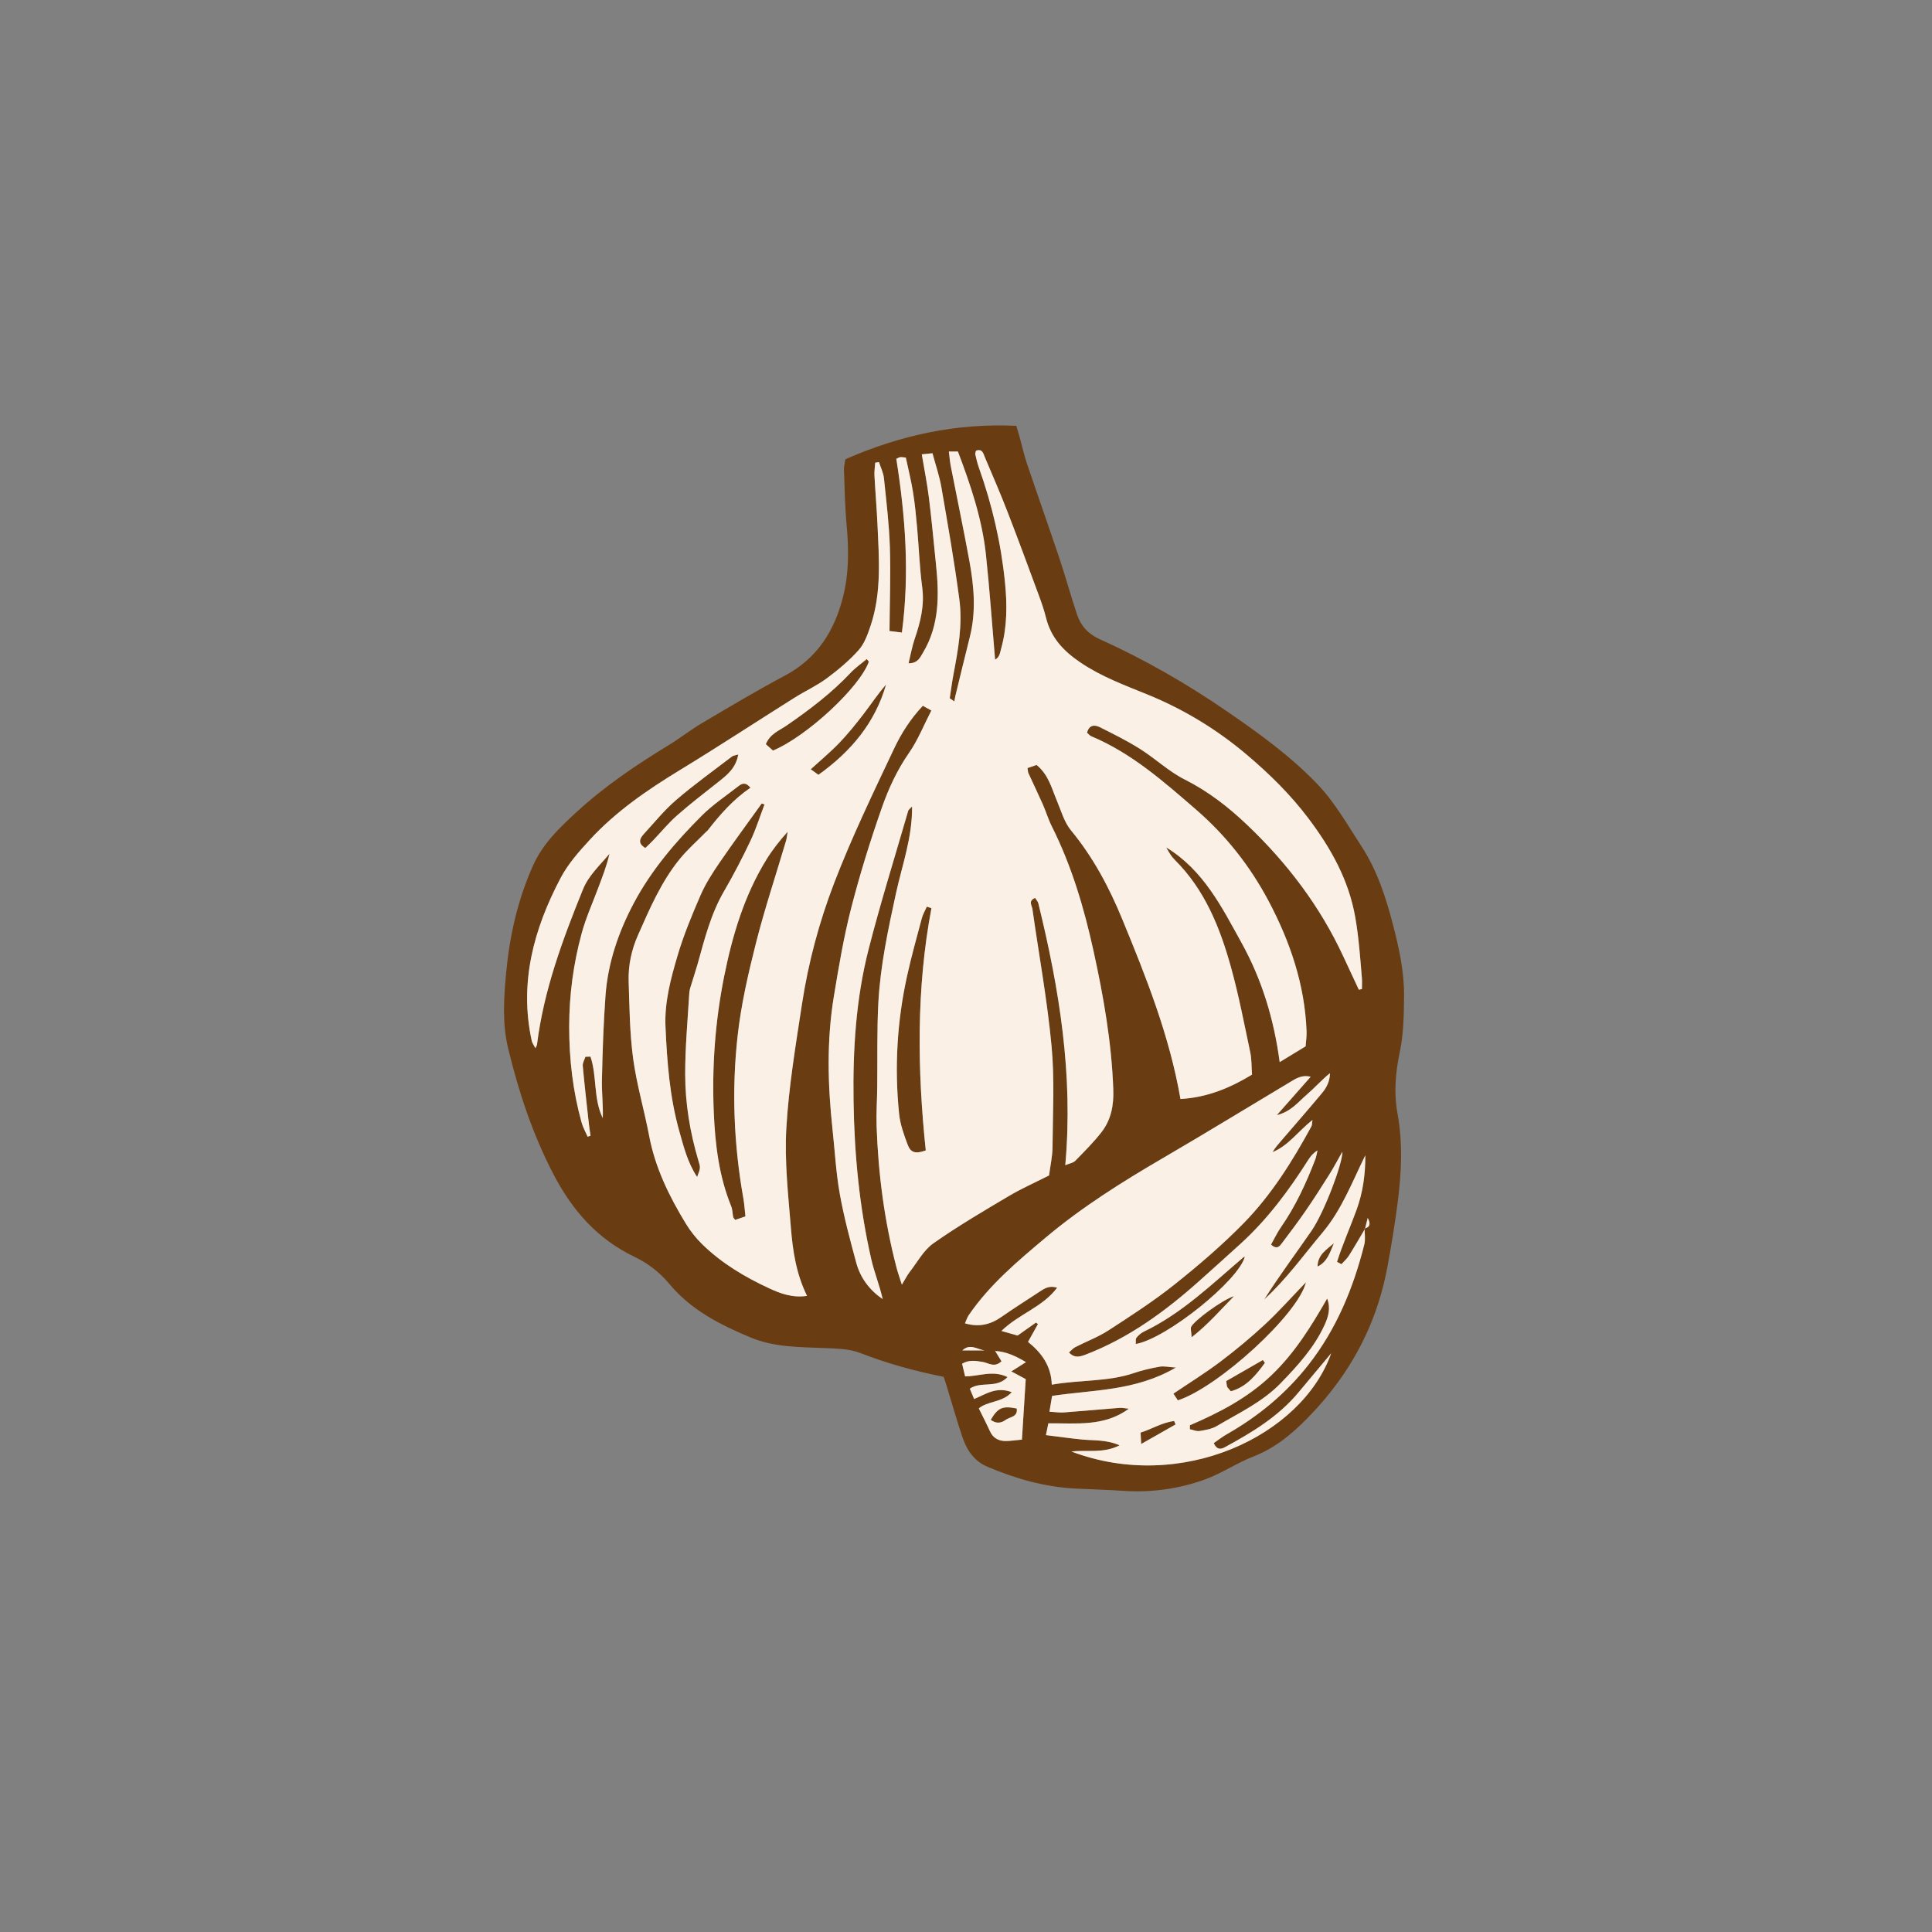 <svg version="1.1" id="svg" xmlns="http://www.w3.org/2000/svg" xmlns:xlink="http://www.w3.org/1999/xlink" x="0px" y="0px"
	 width="200px" height="200px" viewBox="0 0 200 200" enable-background="new 0 0 200 200" xml:space="preserve">
<rect x="0" y="0" width="200" height="200" fill="#808080" stroke="none"/>
<path class="stroke" fill="#693c11"  fill-rule="evenodd" clip-rule="evenodd" d="M97.69,142.528c-3.028-0.599-5.872-1.39-8.652-2.472
	c-1.121-0.436-2.436-0.449-3.669-0.503c-2.586-0.112-5.186-0.071-7.637-1.087c-3.162-1.311-6.187-2.848-8.431-5.543
	c-1.003-1.205-2.211-2.144-3.599-2.808c-3.835-1.837-6.428-4.764-8.39-8.523c-2.173-4.164-3.614-8.54-4.707-13.055
	c-0.625-2.583-0.456-5.227-0.206-7.863c0.364-3.842,1.2-7.546,2.785-11.083c1.013-2.259,2.733-3.9,4.5-5.525
	c2.903-2.671,6.149-4.865,9.509-6.91c1.184-0.721,2.277-1.59,3.47-2.295c2.84-1.677,5.674-3.372,8.585-4.919
	c3.346-1.777,5.136-4.633,6.025-8.162c0.616-2.44,0.6-4.923,0.369-7.423c-0.176-1.905-0.205-3.825-0.277-5.738
	c-0.013-0.322,0.084-0.649,0.145-1.073c5.629-2.479,11.463-3.756,17.697-3.465c0.131,0.442,0.241,0.794,0.339,1.149
	c0.253,0.917,0.457,1.852,0.76,2.752c1.115,3.305,2.283,6.592,3.39,9.899c0.637,1.903,1.161,3.844,1.802,5.746
	c0.396,1.174,1.167,2.018,2.355,2.551c4.64,2.084,9.04,4.624,13.221,7.5c3.266,2.247,6.49,4.571,9.268,7.462
	c1.852,1.927,3.121,4.216,4.561,6.413c1.654,2.524,2.551,5.308,3.303,8.195c0.631,2.424,1.159,4.852,1.141,7.35
	c-0.015,1.951-0.048,3.943-0.446,5.839c-0.448,2.138-0.627,4.169-0.229,6.352c0.56,3.07,0.407,6.205-0.001,9.301
	c-0.287,2.175-0.635,4.345-1.036,6.501c-0.243,1.31-0.565,2.616-0.977,3.882c-1.473,4.543-3.983,8.445-7.33,11.851
	c-1.631,1.659-3.35,3.09-5.563,3.947c-1.729,0.669-3.299,1.759-5.038,2.387c-2.716,0.981-5.562,1.369-8.47,1.173
	c-1.624-0.109-3.252-0.155-4.878-0.232c-3.199-0.153-6.223-1.017-9.153-2.257c-1.383-0.585-2.146-1.731-2.6-3.079
	c-0.595-1.767-1.1-3.563-1.646-5.347C97.896,143.146,97.804,142.877,97.69,142.528z M141.308,127.197
	c-0.557,0.936-1.098,1.881-1.68,2.801c-0.203,0.322-0.506,0.58-0.765,0.867c-0.152-0.08-0.304-0.159-0.457-0.239
	c0.577-1.819,1.363-3.575,2.017-5.368c0.669-1.833,0.924-3.715,0.912-5.662c-1.358,2.754-2.434,5.625-4.426,7.994
	c-1.969,2.341-3.753,4.842-6.037,6.924c1.54-2.444,3.269-4.745,4.9-7.112c1.304-1.892,3.222-6.967,3.19-8.183
	c-0.466,0.817-0.88,1.607-1.353,2.361c-0.785,1.253-1.582,2.5-2.42,3.717c-0.786,1.142-1.623,2.251-2.457,3.359
	c-0.248,0.33-0.526,0.75-1.154,0.184c0.329-0.584,0.625-1.224,1.02-1.794c1.512-2.18,2.615-4.563,3.559-7.028
	c0.113-0.294,0.153-0.617,0.228-0.926c-0.448,0.273-0.719,0.605-0.948,0.965c-2.007,3.167-4.229,6.159-7.015,8.696
	c-1.417,1.289-2.842,2.569-4.27,3.846c-3.516,3.144-7.284,5.899-11.729,7.612c-0.592,0.228-1.168,0.427-1.764-0.205
	c0.236-0.206,0.413-0.431,0.645-0.549c1.146-0.588,2.375-1.043,3.448-1.74c2.325-1.509,4.666-3.021,6.829-4.745
	c2.506-1.998,4.96-4.097,7.197-6.387c2.855-2.925,5.022-6.396,6.977-9.983c0.078-0.144,0.059-0.341,0.108-0.665
	c-1.476,1.165-2.48,2.652-4.131,3.33c0.264-0.459,0.603-0.837,0.935-1.222c1.402-1.63,2.817-3.249,4.194-4.9
	c0.477-0.571,0.809-1.24,0.811-2.05c-0.87,0.709-1.599,1.537-2.428,2.247c-0.87,0.747-1.604,1.73-3.068,2.095
	c1.267-1.436,2.355-2.67,3.503-3.971c-0.91-0.229-1.518,0.18-2.127,0.544c-4.395,2.629-8.763,5.305-13.187,7.884
	c-4.227,2.465-8.363,5.065-12.112,8.214c-2.893,2.431-5.805,4.87-7.969,8.033c-0.167,0.243-0.254,0.541-0.395,0.85
	c1.47,0.424,2.652,0.122,3.781-0.667c1.333-0.932,2.714-1.797,4.072-2.693c0.468-0.309,0.943-0.559,1.694-0.332
	c-1.526,2.037-3.947,2.699-5.772,4.481c0.694,0.196,1.208,0.341,1.678,0.473c0.705-0.499,1.303-0.921,1.901-1.344
	c0.067,0.052,0.135,0.105,0.203,0.157c-0.33,0.592-0.66,1.185-1.028,1.845c1.391,1.119,2.4,2.468,2.461,4.428
	c2.945-0.52,5.805-0.281,8.524-1.209c0.857-0.292,1.752-0.495,2.645-0.653c0.442-0.078,0.917,0.04,1.676,0.089
	c-4.184,2.452-8.594,2.294-12.813,2.937c-0.1,0.588-0.177,1.048-0.275,1.633c0.563,0.032,1.036,0.111,1.5,0.077
	c1.907-0.141,3.812-0.324,5.718-0.47c0.33-0.025,0.667,0.057,1.001,0.088c-2.565,1.884-5.475,1.481-8.331,1.51
	c-0.087,0.424-0.151,0.734-0.252,1.22c1.327,0.164,2.542,0.339,3.764,0.457c1.223,0.118,2.486-0.002,3.864,0.6
	c-1.722,0.87-3.334,0.446-4.991,0.642c11.392,4.308,23.858-1.621,26.895-10.17c-1.124,1.343-2.252,2.684-3.37,4.032
	c-2.091,2.522-4.834,4.17-7.661,5.704c-0.415,0.225-0.823,0.26-1.127-0.437c0.438-0.301,0.875-0.647,1.353-0.92
	c3.283-1.867,6.146-4.237,8.471-7.212c2.878-3.684,4.624-7.916,5.757-12.415c0.134-0.529,0.032-1.117,0.041-1.677
	c0.616-0.135,0.599-0.563,0.315-1.083C141.493,126.454,141.4,126.826,141.308,127.197z M140.667,102.456
	c0.108-0.024,0.217-0.048,0.324-0.071c0-0.378,0.027-0.758-0.004-1.133c-0.174-2.094-0.317-4.176-0.681-6.267
	c-0.681-3.919-2.55-7.211-4.863-10.279c-1.844-2.447-4.032-4.599-6.39-6.592c-3.109-2.627-6.544-4.703-10.281-6.225
	c-2.393-0.974-4.771-1.849-6.949-3.327c-1.766-1.198-3.024-2.561-3.538-4.623c-0.186-0.742-0.431-1.471-0.696-2.188
	c-1.079-2.917-2.151-5.836-3.274-8.735c-0.742-1.916-1.558-3.803-2.362-5.693c-0.153-0.36-0.237-0.902-0.91-0.669
	c-0.026,0.117-0.104,0.26-0.076,0.379c0.105,0.465,0.215,0.934,0.375,1.383c1.37,3.849,2.291,7.798,2.698,11.865
	c0.23,2.3,0.233,4.589-0.391,6.841c-0.121,0.435-0.159,0.924-0.633,1.158c-0.315-3.676-0.565-7.283-0.95-10.876
	c-0.396-3.687-1.577-7.177-2.898-10.662c-0.298,0-0.556,0-0.935,0c0.069,0.551,0.1,1.019,0.188,1.474
	c0.642,3.285,1.333,6.561,1.935,9.853c0.476,2.601,0.711,5.22,0.052,7.841c-0.513,2.04-1.004,4.086-1.502,6.129
	c-0.046,0.188-0.074,0.38-0.109,0.571c-0.158-0.11-0.316-0.22-0.474-0.329c0.128-0.832,0.23-1.668,0.388-2.494
	c0.487-2.55,0.949-5.126,0.608-7.71c-0.512-3.889-1.192-7.756-1.859-11.622c-0.201-1.167-0.596-2.3-0.926-3.537
	c-0.392,0.041-0.741,0.077-1.106,0.114c0.263,1.573,0.557,3.028,0.739,4.498c0.283,2.277,0.49,4.565,0.727,6.848
	c0.329,3.17,0.386,6.298-1.336,9.175c-0.318,0.531-0.547,1.116-1.499,1.106c0.218-0.884,0.361-1.724,0.633-2.521
	c0.594-1.736,1.029-3.458,0.779-5.338c-0.271-2.038-0.34-4.102-0.525-6.151c-0.111-1.24-0.229-2.482-0.427-3.71
	c-0.196-1.212-0.497-2.407-0.745-3.574c-0.312-0.023-0.458-0.061-0.593-0.038c-0.134,0.023-0.256,0.108-0.391,0.169
	c0.935,5.923,1.391,11.84,0.578,17.982c-0.622-0.076-1.031-0.125-1.283-0.156c0.023-3.037,0.131-5.86,0.039-8.677
	c-0.079-2.388-0.367-4.771-0.616-7.15c-0.059-0.564-0.335-1.104-0.512-1.656c-0.13,0.019-0.26,0.037-0.389,0.055
	c-0.029,0.44-0.103,0.883-0.08,1.32c0.088,1.674,0.234,3.345,0.31,5.019c0.16,3.54,0.448,7.098-0.709,10.541
	c-0.297,0.885-0.634,1.846-1.235,2.52c-0.977,1.094-2.13,2.057-3.314,2.934c-1.031,0.764-2.224,1.305-3.315,1.992
	c-3.969,2.498-7.892,5.069-11.896,7.509c-3.366,2.052-6.596,4.266-9.277,7.173c-1.129,1.224-2.275,2.515-3.044,3.971
	c-2.787,5.281-4.312,10.84-2.997,16.871c0.053,0.243,0.225,0.459,0.379,0.763c0.093-0.205,0.155-0.288,0.166-0.377
	c0.697-5.616,2.65-10.863,4.755-16.059c0.583-1.443,1.751-2.497,2.749-3.689c-0.295,1.281-0.765,2.465-1.214,3.658
	c-0.572,1.52-1.24,3.016-1.666,4.576c-0.859,3.151-1.289,6.364-1.292,9.652c-0.004,3.38,0.38,6.687,1.284,9.935
	c0.141,0.508,0.413,0.979,0.624,1.467c0.1-0.034,0.201-0.068,0.301-0.102c-0.059-0.414-0.128-0.827-0.174-1.243
	c-0.22-1.996-0.449-3.991-0.631-5.991c-0.028-0.302,0.178-0.625,0.276-0.938c0.174-0.005,0.349-0.011,0.523-0.016
	c0.689,2.05,0.289,4.371,1.273,6.365c0.049-1.329-0.119-2.644-0.089-3.956c0.066-2.92,0.155-5.844,0.373-8.755
	c0.253-3.39,1.354-6.58,2.932-9.552c1.808-3.404,4.314-6.333,7.031-9.047c1.143-1.141,2.517-2.052,3.795-3.054
	c0.352-0.276,0.739-0.462,1.246,0.163c-1.759,1.195-3.135,2.756-4.415,4.406c-0.058,0.075-0.143,0.128-0.209,0.197
	c-0.906,0.922-1.888,1.783-2.701,2.782c-1.919,2.356-3.106,5.137-4.322,7.887c-0.667,1.507-1.013,3.111-0.962,4.751
	c0.083,2.676,0.107,5.372,0.465,8.017c0.363,2.693,1.152,5.326,1.658,8.003c0.625,3.309,2.076,6.257,3.801,9.09
	c0.469,0.77,1.05,1.498,1.693,2.128c2.009,1.965,4.402,3.389,6.931,4.562c1.176,0.546,2.428,1.005,3.917,0.781
	c-1.132-2.298-1.479-4.676-1.671-7.052c-0.278-3.429-0.668-6.89-0.472-10.306c0.247-4.288,0.966-8.556,1.613-12.812
	c0.656-4.316,1.792-8.553,3.352-12.608c1.818-4.724,4.028-9.302,6.194-13.884c0.744-1.573,1.703-3.084,2.974-4.426
	c0.37,0.207,0.631,0.353,0.879,0.492c-0.789,1.529-1.391,3.064-2.307,4.38c-1.222,1.757-2.111,3.669-2.802,5.639
	c-1.201,3.427-2.285,6.907-3.188,10.424c-0.771,3.007-1.29,6.084-1.795,9.151c-0.753,4.568-0.636,9.161-0.14,13.75
	c0.242,2.235,0.36,4.493,0.755,6.701c0.429,2.397,1.065,4.763,1.702,7.117c0.424,1.572,1.372,2.83,2.736,3.77
	c-0.313-1.422-0.863-2.748-1.179-4.127c-1.232-5.388-1.755-10.864-1.836-16.385c-0.078-5.289,0.242-10.555,1.554-15.687
	c1.232-4.818,2.72-9.571,4.105-14.35c0.038-0.128,0.194-0.222,0.401-0.447c0.03,3.241-1.042,6.099-1.675,9.02
	c-0.813,3.747-1.616,7.487-1.818,11.315c-0.153,2.912-0.08,5.836-0.115,8.755c-0.016,1.338-0.111,2.678-0.065,4.013
	c0.171,4.941,0.809,9.823,2.058,14.614c0.136,0.522,0.32,1.033,0.557,1.784c0.368-0.603,0.556-0.989,0.813-1.319
	c0.79-1.014,1.436-2.249,2.445-2.96c2.5-1.761,5.148-3.316,7.782-4.878c1.347-0.799,2.79-1.436,4.195-2.148
	c0.132-1.016,0.353-1.963,0.36-2.911c0.025-3.495,0.227-7.013-0.098-10.479c-0.445-4.756-1.312-9.473-1.985-14.208
	c-0.052-0.364-0.458-0.825,0.279-1.135c0.117,0.19,0.289,0.362,0.338,0.564c2.171,8.849,3.63,17.776,2.787,27.102
	c0.455-0.188,0.823-0.235,1.026-0.443c0.934-0.956,1.888-1.903,2.708-2.953c1.006-1.288,1.297-2.777,1.236-4.449
	c-0.175-4.858-1.01-9.61-2.047-14.333c-0.978-4.453-2.265-8.81-4.323-12.908c-0.364-0.725-0.594-1.516-0.923-2.26
	c-0.481-1.086-1-2.156-1.493-3.237c-0.054-0.119-0.049-0.266-0.092-0.524c0.336-0.116,0.664-0.228,0.94-0.323
	c1.243,1.022,1.555,2.41,2.092,3.679c0.445,1.055,0.763,2.241,1.469,3.094c2.289,2.767,3.958,5.919,5.294,9.163
	c2.472,6.003,4.896,12.056,6.039,18.646c2.718-0.157,5.095-1.12,7.406-2.524c-0.06-0.809-0.029-1.587-0.186-2.325
	c-0.625-2.948-1.191-5.916-1.998-8.815c-1.136-4.083-2.698-7.99-5.792-11.072c-0.168-0.168-0.323-0.356-0.457-0.553
	c-0.165-0.242-0.301-0.503-0.45-0.756c3.861,2.348,5.758,6.184,7.806,9.885c2.095,3.787,3.347,7.875,3.942,12.34
	c0.996-0.607,1.798-1.096,2.683-1.635c0.035-0.513,0.118-1.029,0.099-1.542c-0.18-4.842-1.712-9.321-3.953-13.537
	c-1.898-3.57-4.379-6.732-7.465-9.406c-3.367-2.916-6.696-5.864-10.874-7.615c-0.162-0.068-0.282-0.236-0.434-0.368
	c0.22-0.833,0.796-0.836,1.343-0.561c1.407,0.706,2.824,1.409,4.152,2.247c1.577,0.996,2.966,2.329,4.616,3.16
	c2.438,1.227,4.519,2.846,6.471,4.704c4.135,3.937,7.534,8.405,9.942,13.601C139.588,100.152,140.129,101.303,140.667,102.456z
	 M106.209,141.009c-1.063-0.627-2.02-1.083-3.193-1.158c0.254,0.413,0.457,0.743,0.657,1.069c-0.749,0.709-1.354,0.155-1.971,0.061
	c-0.693-0.106-1.399-0.24-2.106,0.194c0.107,0.446,0.202,0.848,0.311,1.306c1.438,0.013,2.834-0.687,4.394,0.074
	c-1.171,1.229-2.747,0.389-3.907,1.203c0.13,0.311,0.268,0.641,0.446,1.069c1.215-0.508,2.313-1.32,3.896-0.708
	c-1.01,1.101-2.488,0.893-3.411,1.679c0.404,0.823,0.798,1.584,1.153,2.362c0.317,0.696,0.873,1.006,1.592,1.014
	c0.51,0.005,1.021-0.083,1.719-0.146c0.136-2.165,0.266-4.232,0.394-6.263c-0.479-0.256-0.872-0.465-1.494-0.797
	C105.279,141.596,105.658,141.357,106.209,141.009z M99.617,139.798c0.768,0,1.536,0,2.303,0
	C101.148,139.673,100.405,139.048,99.617,139.798z"/>
<path class="stroke" fill="#693c11"  fill-rule="evenodd" clip-rule="evenodd" d="M77.167,125.92c-0.407,0.14-0.749,0.256-1.066,0.365
	c-0.102-0.148-0.184-0.217-0.201-0.299c-0.076-0.372-0.069-0.773-0.208-1.117c-1.263-3.103-1.657-6.369-1.8-9.672
	c-0.206-4.75,0.143-9.487,1.075-14.134c0.847-4.218,2.077-8.359,4.369-12.078c0.615-0.999,1.345-1.926,2.198-2.881
	c-0.056,0.321-0.079,0.652-0.171,0.962c-1.041,3.521-2.206,7.012-3.108,10.568c-0.797,3.146-1.531,6.338-1.892,9.556
	c-0.631,5.621-0.406,11.255,0.586,16.843C77.056,124.638,77.092,125.257,77.167,125.92z"/>
<path class="stroke" fill="#693c11"  fill-rule="evenodd" clip-rule="evenodd" d="M79.142,83.274c-0.483,1.27-0.889,2.576-1.469,3.8
	c-0.837,1.766-1.743,3.505-2.724,5.195c-1.367,2.353-2.012,4.948-2.731,7.526c-0.179,0.641-0.398,1.271-0.586,1.909
	c-0.107,0.362-0.253,0.727-0.275,1.098c-0.168,2.808-0.432,5.618-0.426,8.427c0.006,3.014,0.499,5.992,1.362,8.893
	c0.224,0.751,0.248,0.747-0.127,1.718c-0.99-1.499-1.395-3.146-1.852-4.771c-0.992-3.526-1.26-7.148-1.422-10.785
	c-0.113-2.53,0.541-4.947,1.239-7.322c0.631-2.148,1.5-4.237,2.393-6.295c0.51-1.174,1.218-2.278,1.945-3.34
	c1.421-2.077,2.917-4.102,4.383-6.148C78.949,83.21,79.045,83.242,79.142,83.274z"/>
<path class="stroke" fill="#693c11"  fill-rule="evenodd" clip-rule="evenodd" d="M96.422,94.014c-1.576,8.342-1.461,16.716-0.588,25.079
	c-1.052,0.372-1.557,0.256-1.879-0.608c-0.382-1.026-0.77-2.094-0.88-3.172c-0.491-4.796-0.215-9.567,0.824-14.278
	c0.442-2.004,0.995-3.984,1.524-5.968c0.112-0.419,0.344-0.807,0.521-1.209C96.104,93.91,96.263,93.962,96.422,94.014z"/>
<path class="stroke" fill="#693c11"  fill-rule="evenodd" clip-rule="evenodd" d="M89.942,68.494c-0.911,2.613-6.383,7.722-9.923,9.203
	c-0.22-0.196-0.481-0.429-0.74-0.66c0.433-1.078,1.398-1.411,2.161-1.938c2.361-1.629,4.637-3.35,6.611-5.45
	c0.499-0.53,1.114-0.953,1.675-1.425C89.798,68.315,89.87,68.405,89.942,68.494z"/>
<path class="stroke" fill="#693c11"  fill-rule="evenodd" clip-rule="evenodd" d="M66.806,87.784c-0.814-0.481-0.583-0.983-0.163-1.442
	c1.099-1.199,2.131-2.481,3.358-3.535c1.85-1.588,3.84-3.014,5.779-4.498c0.13-0.099,0.328-0.109,0.642-0.206
	c-0.242,1.43-1.176,2.142-2.103,2.875c-1.423,1.126-2.865,2.232-4.227,3.431c-0.894,0.788-1.658,1.724-2.485,2.588
	C67.353,87.264,67.082,87.515,66.806,87.784z"/>
<path class="stroke" fill="#693c11"  fill-rule="evenodd" clip-rule="evenodd" d="M84.724,80.208c-0.242-0.175-0.423-0.305-0.795-0.574
	c1.047-0.958,2.06-1.794,2.962-2.736c0.889-0.927,1.7-1.935,2.484-2.955c0.786-1.024,1.497-2.108,2.354-3.081
	C90.586,74.813,88.125,77.774,84.724,80.208z"/>
<path class="stroke" fill="#693c11"  fill-rule="evenodd" clip-rule="evenodd" d="M123.177,147.543c3.07-1.321,5.984-2.83,8.448-5.184
	c2.414-2.306,4.117-5.066,5.763-7.937c0.377,0.995,0.13,1.859-0.255,2.708c-1.068,2.349-2.769,4.209-4.539,6.042
	c-1.902,1.969-4.344,3.094-6.636,4.454c-0.517,0.306-1.173,0.413-1.781,0.511c-0.314,0.051-0.665-0.115-0.999-0.183
	C123.178,147.818,123.177,147.68,123.177,147.543z"/>
<path class="stroke" fill="#693c11"  fill-rule="evenodd" clip-rule="evenodd" d="M121.931,144.964c-0.17-0.257-0.315-0.476-0.459-0.694
	c1.679-1.135,3.337-2.161,4.887-3.331c1.596-1.205,3.141-2.492,4.606-3.852c1.413-1.312,2.697-2.762,4.225-4.345
	C134.404,136.049,126.109,143.608,121.931,144.964z"/>
<path class="stroke" fill="#693c11"  fill-rule="evenodd" clip-rule="evenodd" d="M117.578,139.131c0.017-0.236-0.043-0.504,0.063-0.641
	c0.203-0.255,0.472-0.497,0.765-0.637c3.949-1.893,7.05-4.917,10.325-7.71c0.032-0.028,0.086-0.03,0.13-0.044
	C128.221,132.556,120.775,138.563,117.578,139.131z"/>
<path class="stroke" fill="#693c11"  fill-rule="evenodd" clip-rule="evenodd" d="M127.419,144.024c-0.212-0.252-0.328-0.345-0.382-0.466
	c-0.055-0.122-0.048-0.271-0.096-0.592c1.237-0.71,2.514-1.445,3.792-2.179c0.07,0.1,0.141,0.199,0.21,0.299
	C130.016,142.349,129.054,143.571,127.419,144.024z"/>
<path class="stroke" fill="#693c11"  fill-rule="evenodd" clip-rule="evenodd" d="M127.746,134.176c-1.356,1.375-2.607,2.861-4.388,4.258
	c-0.041-0.65-0.136-0.906-0.054-1.076C123.625,136.7,126.526,134.562,127.746,134.176z"/>
<path class="stroke" fill="#693c11"  fill-rule="evenodd" clip-rule="evenodd" d="M118.137,149.48c-0.036-0.646-0.047-0.866-0.064-1.177
	c1.192-0.376,2.251-1.058,3.476-1.198c0.048,0.118,0.096,0.236,0.145,0.354C120.59,148.086,119.488,148.712,118.137,149.48z"/>
<path class="stroke" fill="#693c11"  fill-rule="evenodd" clip-rule="evenodd" d="M136.394,131.111c0.012-1.231,0.937-1.752,1.69-2.41
	C137.686,129.626,137.41,130.635,136.394,131.111z"/>
<path class="stroke" fill="#693c11"  fill-rule="evenodd" clip-rule="evenodd" d="M102.559,146.978c0.749-1.261,1.224-1.465,2.693-1.169
	c0.131,0.889-0.706,0.851-1.146,1.176C103.594,147.364,103.078,147.375,102.559,146.978z"/>
<path fill-rule="evenodd" clip-rule="evenodd" fill="#faf0e5" class="fill" d="M140.667,102.456c-0.538-1.152-1.079-2.304-1.615-3.458
	c-2.409-5.196-5.807-9.664-9.942-13.601c-1.952-1.858-4.034-3.477-6.471-4.704c-1.65-0.831-3.039-2.164-4.616-3.16
	c-1.328-0.838-2.745-1.542-4.152-2.247c-0.547-0.275-1.123-0.272-1.343,0.561c0.152,0.132,0.272,0.3,0.434,0.368
	c4.178,1.75,7.507,4.699,10.874,7.615c3.086,2.674,5.567,5.836,7.465,9.406c2.241,4.216,3.773,8.695,3.953,13.537
	c0.019,0.513-0.063,1.029-0.099,1.542c-0.884,0.539-1.687,1.028-2.683,1.635c-0.596-4.465-1.847-8.553-3.942-12.34
	c-2.048-3.701-3.945-7.537-7.806-9.885c0.149,0.253,0.286,0.514,0.45,0.756c0.134,0.197,0.288,0.385,0.457,0.553
	c3.094,3.082,4.656,6.989,5.792,11.072c0.807,2.9,1.373,5.868,1.998,8.815c0.157,0.738,0.126,1.516,0.186,2.325
	c-2.311,1.405-4.688,2.368-7.406,2.524c-1.143-6.589-3.567-12.643-6.039-18.646c-1.335-3.244-3.005-6.396-5.294-9.163
	c-0.706-0.854-1.024-2.039-1.469-3.094c-0.537-1.269-0.849-2.657-2.092-3.679c-0.276,0.095-0.604,0.207-0.94,0.323
	c0.043,0.258,0.038,0.405,0.092,0.524c0.493,1.081,1.012,2.151,1.493,3.237c0.329,0.744,0.559,1.535,0.923,2.26
	c2.058,4.098,3.345,8.456,4.323,12.908c1.038,4.724,1.873,9.476,2.047,14.333c0.061,1.672-0.23,3.162-1.236,4.449
	c-0.82,1.05-1.774,1.998-2.708,2.953c-0.203,0.208-0.571,0.255-1.026,0.443c0.843-9.325-0.616-18.252-2.787-27.102
	c-0.05-0.202-0.222-0.375-0.338-0.564c-0.737,0.31-0.331,0.771-0.279,1.135c0.674,4.735,1.541,9.451,1.985,14.208
	c0.325,3.466,0.124,6.984,0.098,10.479c-0.007,0.948-0.228,1.895-0.36,2.911c-1.405,0.712-2.849,1.349-4.195,2.148
	c-2.634,1.562-5.282,3.117-7.782,4.878c-1.01,0.711-1.655,1.946-2.445,2.96c-0.258,0.33-0.446,0.716-0.813,1.319
	c-0.236-0.751-0.42-1.262-0.557-1.784c-1.249-4.792-1.887-9.673-2.058-14.614c-0.046-1.335,0.05-2.675,0.065-4.013
	c0.035-2.918-0.039-5.843,0.115-8.755c0.202-3.829,1.004-7.568,1.818-11.315c0.633-2.921,1.705-5.779,1.675-9.02
	c-0.207,0.226-0.363,0.319-0.401,0.447c-1.385,4.778-2.873,9.531-4.105,14.35c-1.312,5.132-1.632,10.398-1.554,15.687
	c0.082,5.521,0.604,10.997,1.836,16.385c0.315,1.379,0.866,2.705,1.179,4.127c-1.364-0.939-2.312-2.198-2.736-3.77
	c-0.637-2.354-1.273-4.72-1.702-7.117c-0.395-2.208-0.513-4.465-0.755-6.701c-0.496-4.589-0.613-9.183,0.14-13.75
	c0.505-3.067,1.023-6.145,1.795-9.151c0.903-3.517,1.987-6.997,3.188-10.424c0.69-1.97,1.58-3.881,2.802-5.639
	c0.916-1.316,1.518-2.852,2.307-4.38c-0.249-0.139-0.51-0.285-0.879-0.492c-1.271,1.342-2.23,2.853-2.974,4.426
	c-2.166,4.582-4.376,9.161-6.194,13.884c-1.559,4.055-2.696,8.292-3.352,12.608c-0.647,4.257-1.367,8.524-1.613,12.812
	c-0.196,3.416,0.193,6.877,0.472,10.306c0.193,2.376,0.54,4.754,1.671,7.052c-1.488,0.224-2.741-0.235-3.917-0.781
	c-2.529-1.173-4.922-2.597-6.931-4.562c-0.644-0.63-1.225-1.359-1.693-2.128c-1.726-2.833-3.176-5.782-3.801-9.09
	c-0.506-2.677-1.294-5.31-1.658-8.003c-0.357-2.646-0.382-5.341-0.465-8.017c-0.051-1.64,0.295-3.244,0.962-4.751
	c1.216-2.75,2.403-5.531,4.322-7.887c0.813-0.999,1.795-1.859,2.701-2.782c0.067-0.068,0.151-0.122,0.209-0.197
	c1.28-1.65,2.656-3.211,4.415-4.406c-0.507-0.625-0.894-0.438-1.246-0.163c-1.279,1.002-2.653,1.913-3.795,3.054
	c-2.717,2.715-5.223,5.643-7.031,9.047c-1.579,2.972-2.679,6.162-2.932,9.552c-0.217,2.912-0.307,5.835-0.373,8.755
	c-0.029,1.312,0.139,2.626,0.089,3.956c-0.985-1.995-0.584-4.315-1.273-6.365c-0.174,0.005-0.349,0.011-0.523,0.016
	c-0.098,0.313-0.304,0.636-0.276,0.938c0.182,2,0.411,3.995,0.631,5.991c0.046,0.416,0.115,0.829,0.174,1.243
	c-0.1,0.034-0.201,0.068-0.301,0.102c-0.211-0.488-0.482-0.959-0.624-1.467c-0.904-3.248-1.288-6.555-1.284-9.935
	c0.004-3.288,0.433-6.501,1.292-9.652c0.426-1.561,1.093-3.056,1.666-4.576c0.449-1.193,0.919-2.377,1.214-3.658
	c-0.998,1.192-2.165,2.246-2.749,3.689c-2.104,5.196-4.058,10.443-4.755,16.059c-0.011,0.089-0.073,0.172-0.166,0.377
	c-0.154-0.304-0.326-0.521-0.379-0.763c-1.315-6.031,0.21-11.59,2.997-16.871c0.769-1.456,1.915-2.747,3.044-3.971
	c2.681-2.907,5.911-5.121,9.277-7.173c4.004-2.439,7.927-5.011,11.896-7.509c1.092-0.687,2.285-1.229,3.315-1.992
	c1.184-0.877,2.337-1.84,3.314-2.934c0.601-0.674,0.938-1.634,1.235-2.52c1.157-3.443,0.869-7.001,0.709-10.541
	c-0.075-1.674-0.221-3.345-0.31-5.019c-0.023-0.438,0.051-0.88,0.08-1.32c0.129-0.018,0.259-0.037,0.389-0.055
	c0.176,0.552,0.453,1.092,0.512,1.656c0.25,2.379,0.537,4.762,0.616,7.15c0.092,2.817-0.016,5.64-0.039,8.677
	c0.252,0.03,0.661,0.08,1.283,0.156c0.813-6.142,0.357-12.059-0.578-17.982c0.135-0.061,0.257-0.146,0.391-0.169
	c0.135-0.023,0.28,0.014,0.593,0.038c0.248,1.167,0.549,2.362,0.745,3.574c0.199,1.228,0.316,2.47,0.427,3.71
	c0.185,2.05,0.254,4.114,0.525,6.151c0.25,1.881-0.185,3.602-0.779,5.338c-0.272,0.796-0.416,1.636-0.633,2.521
	c0.952,0.009,1.181-0.575,1.499-1.106c1.722-2.877,1.666-6.005,1.336-9.175c-0.236-2.283-0.444-4.571-0.727-6.848
	c-0.182-1.469-0.477-2.924-0.739-4.498c0.365-0.038,0.715-0.074,1.106-0.114c0.33,1.237,0.725,2.37,0.926,3.537
	c0.667,3.866,1.348,7.733,1.859,11.622c0.34,2.584-0.122,5.16-0.608,7.71c-0.158,0.826-0.26,1.662-0.388,2.494
	c0.158,0.109,0.316,0.219,0.474,0.329c0.036-0.191,0.063-0.383,0.109-0.571c0.498-2.043,0.989-4.089,1.502-6.129
	c0.659-2.621,0.424-5.24-0.052-7.841c-0.602-3.292-1.293-6.568-1.935-9.853c-0.088-0.456-0.119-0.923-0.188-1.474
	c0.379,0,0.637,0,0.935,0c1.321,3.485,2.502,6.976,2.898,10.662c0.385,3.593,0.634,7.2,0.95,10.876
	c0.474-0.234,0.513-0.723,0.633-1.158c0.624-2.252,0.622-4.541,0.391-6.841c-0.408-4.066-1.329-8.016-2.698-11.865
	c-0.16-0.449-0.269-0.917-0.375-1.383c-0.027-0.119,0.05-0.262,0.076-0.379c0.673-0.233,0.756,0.31,0.91,0.669
	c0.804,1.891,1.62,3.777,2.362,5.693c1.123,2.899,2.195,5.818,3.274,8.735c0.265,0.717,0.511,1.447,0.696,2.188
	c0.514,2.062,1.772,3.425,3.538,4.623c2.178,1.478,4.556,2.353,6.949,3.327c3.737,1.521,7.172,3.597,10.281,6.225
	c2.357,1.993,4.546,4.145,6.39,6.592c2.313,3.068,4.183,6.36,4.863,10.279c0.363,2.09,0.506,4.173,0.681,6.267
	c0.031,0.375,0.004,0.755,0.004,1.133C140.884,102.408,140.775,102.432,140.667,102.456z M77.167,125.92
	c-0.074-0.663-0.11-1.282-0.218-1.887c-0.992-5.587-1.218-11.222-0.586-16.843c0.361-3.217,1.095-6.41,1.892-9.556
	c0.902-3.557,2.067-7.047,3.108-10.568c0.092-0.311,0.115-0.641,0.171-0.962c-0.853,0.955-1.583,1.883-2.198,2.881
	c-2.292,3.719-3.522,7.86-4.369,12.078c-0.933,4.647-1.281,9.383-1.075,14.134c0.143,3.303,0.538,6.569,1.8,9.672
	c0.14,0.344,0.132,0.746,0.208,1.117c0.017,0.082,0.099,0.151,0.201,0.299C76.418,126.176,76.76,126.06,77.167,125.92z
	 M79.142,83.274c-0.097-0.032-0.193-0.064-0.291-0.096c-1.465,2.046-2.962,4.071-4.383,6.148c-0.727,1.062-1.435,2.166-1.945,3.34
	c-0.894,2.059-1.762,4.147-2.393,6.295c-0.698,2.375-1.352,4.792-1.239,7.322c0.162,3.637,0.43,7.259,1.422,10.785
	c0.457,1.625,0.861,3.272,1.852,4.771c0.375-0.971,0.351-0.966,0.127-1.718c-0.863-2.901-1.356-5.879-1.362-8.893
	c-0.006-2.809,0.258-5.619,0.426-8.427c0.022-0.371,0.167-0.736,0.275-1.098c0.188-0.638,0.407-1.268,0.586-1.909
	c0.719-2.578,1.364-5.173,2.731-7.526c0.981-1.69,1.887-3.43,2.724-5.195C78.253,85.85,78.659,84.543,79.142,83.274z M96.422,94.014
	c-0.159-0.052-0.318-0.104-0.477-0.157c-0.177,0.402-0.409,0.79-0.521,1.209c-0.53,1.984-1.082,3.964-1.524,5.968
	c-1.039,4.711-1.315,9.482-0.824,14.278c0.11,1.078,0.498,2.146,0.88,3.172c0.322,0.864,0.827,0.98,1.879,0.608
	C94.96,110.73,94.846,102.356,96.422,94.014z M89.942,68.494c-0.072-0.089-0.144-0.179-0.216-0.269
	c-0.561,0.472-1.176,0.895-1.675,1.425c-1.974,2.1-4.25,3.821-6.611,5.45c-0.763,0.527-1.729,0.86-2.161,1.938
	c0.259,0.231,0.52,0.464,0.74,0.66C83.56,76.215,89.031,71.107,89.942,68.494z M66.806,87.784c0.275-0.269,0.547-0.52,0.802-0.786
	c0.827-0.864,1.591-1.801,2.485-2.588c1.361-1.199,2.804-2.305,4.227-3.431c0.926-0.733,1.86-1.445,2.103-2.875
	c-0.314,0.097-0.512,0.107-0.642,0.206c-1.938,1.484-3.929,2.909-5.779,4.498c-1.227,1.054-2.259,2.335-3.358,3.535
	C66.223,86.8,65.992,87.303,66.806,87.784z M84.724,80.208c3.401-2.434,5.862-5.394,7.004-9.345
	c-0.856,0.973-1.567,2.056-2.354,3.081c-0.784,1.02-1.595,2.028-2.484,2.955c-0.902,0.941-1.915,1.778-2.962,2.736
	C84.301,79.902,84.482,80.033,84.724,80.208z"/>
<path fill-rule="evenodd" clip-rule="evenodd" fill="#faf0e5" class="fill" d="M141.268,127.164c-0.007,0.562,0.095,1.149-0.039,1.679
	c-1.134,4.499-2.879,8.73-5.757,12.415c-2.325,2.976-5.188,5.346-8.471,7.212c-0.479,0.272-0.915,0.619-1.353,0.92
	c0.304,0.697,0.712,0.661,1.127,0.437c2.827-1.533,5.569-3.181,7.661-5.704c1.118-1.348,2.247-2.688,3.37-4.032
	c-3.036,8.55-15.502,14.479-26.895,10.171c1.656-0.196,3.269,0.228,4.991-0.642c-1.377-0.602-2.641-0.482-3.864-0.6
	c-1.222-0.118-2.437-0.293-3.764-0.457c0.101-0.485,0.165-0.796,0.252-1.22c2.856-0.029,5.765,0.374,8.331-1.51
	c-0.334-0.032-0.672-0.114-1.001-0.088c-1.907,0.146-3.811,0.329-5.718,0.47c-0.464,0.034-0.937-0.045-1.5-0.077
	c0.099-0.585,0.176-1.045,0.275-1.633c4.219-0.642,8.63-0.484,12.813-2.937c-0.759-0.049-1.234-0.167-1.676-0.089
	c-0.893,0.158-1.788,0.36-2.645,0.653c-2.72,0.928-5.579,0.689-8.524,1.209c-0.061-1.959-1.07-3.309-2.461-4.428
	c0.368-0.66,0.698-1.253,1.028-1.845c-0.067-0.052-0.135-0.105-0.203-0.157c-0.598,0.423-1.196,0.845-1.901,1.344
	c-0.469-0.132-0.983-0.277-1.678-0.473c1.825-1.782,4.246-2.444,5.772-4.481c-0.75-0.228-1.226,0.023-1.694,0.332
	c-1.358,0.896-2.739,1.761-4.072,2.693c-1.129,0.789-2.311,1.091-3.781,0.667c0.141-0.309,0.228-0.606,0.395-0.85
	c2.164-3.164,5.076-5.603,7.969-8.033c3.749-3.149,7.885-5.75,12.112-8.214c4.424-2.58,8.792-5.255,13.187-7.884
	c0.61-0.364,1.218-0.774,2.127-0.544c-1.148,1.301-2.237,2.536-3.503,3.971c1.465-0.364,2.199-1.348,3.068-2.095
	c0.829-0.71,1.558-1.538,2.428-2.247c-0.001,0.81-0.334,1.479-0.811,2.05c-1.377,1.651-2.792,3.27-4.194,4.9
	c-0.332,0.385-0.67,0.763-0.935,1.222c1.651-0.678,2.656-2.165,4.131-3.33c-0.049,0.324-0.03,0.521-0.108,0.665
	c-1.955,3.588-4.122,7.059-6.977,9.983c-2.236,2.29-4.691,4.389-7.197,6.387c-2.164,1.725-4.504,3.236-6.829,4.745
	c-1.073,0.696-2.301,1.151-3.448,1.74c-0.231,0.119-0.409,0.344-0.645,0.549c0.596,0.632,1.172,0.433,1.764,0.205
	c4.445-1.713,8.213-4.468,11.729-7.612c1.428-1.276,2.853-2.557,4.27-3.846c2.786-2.537,5.008-5.529,7.015-8.696
	c0.229-0.36,0.5-0.692,0.948-0.965c-0.074,0.309-0.115,0.631-0.228,0.926c-0.944,2.465-2.046,4.848-3.559,7.028
	c-0.396,0.571-0.691,1.21-1.02,1.794c0.628,0.566,0.906,0.146,1.154-0.184c0.834-1.108,1.671-2.217,2.457-3.359
	c0.838-1.218,1.636-2.464,2.42-3.717c0.473-0.754,0.887-1.543,1.353-2.361c0.031,1.216-1.886,6.291-3.19,8.183
	c-1.632,2.368-3.36,4.668-4.9,7.112c2.284-2.082,4.068-4.583,6.037-6.924c1.992-2.37,3.068-5.24,4.426-7.994
	c0.012,1.947-0.243,3.829-0.912,5.662c-0.654,1.793-1.44,3.549-2.017,5.368c0.152,0.08,0.305,0.159,0.457,0.239
	c0.258-0.288,0.562-0.545,0.765-0.867c0.582-0.92,1.123-1.865,1.68-2.801L141.268,127.164z M123.177,147.543
	c0,0.137,0.001,0.274,0.001,0.411c0.334,0.068,0.685,0.234,0.999,0.183c0.608-0.099,1.265-0.206,1.781-0.511
	c2.292-1.359,4.733-2.484,6.636-4.454c1.77-1.832,3.471-3.692,4.539-6.042c0.386-0.849,0.633-1.713,0.255-2.708
	c-1.646,2.871-3.349,5.63-5.763,7.937C129.161,144.714,126.247,146.223,123.177,147.543z M121.931,144.964
	c4.178-1.356,12.473-8.915,13.258-12.222c-1.528,1.583-2.812,3.034-4.225,4.345c-1.466,1.36-3.011,2.647-4.606,3.852
	c-1.549,1.17-3.208,2.196-4.887,3.331C121.616,144.489,121.761,144.708,121.931,144.964z M117.578,139.131
	c3.198-0.568,10.643-6.575,11.283-9.032c-0.044,0.014-0.098,0.016-0.13,0.044c-3.274,2.793-6.375,5.817-10.325,7.71
	c-0.292,0.14-0.562,0.381-0.765,0.637C117.534,138.626,117.595,138.895,117.578,139.131z M127.419,144.024
	c1.634-0.453,2.597-1.675,3.524-2.938c-0.07-0.1-0.14-0.199-0.21-0.299c-1.278,0.734-2.555,1.469-3.792,2.179
	c0.048,0.321,0.041,0.47,0.096,0.592C127.092,143.679,127.208,143.772,127.419,144.024z M127.746,134.176
	c-1.22,0.385-4.121,2.524-4.441,3.183c-0.082,0.169,0.013,0.425,0.054,1.076C125.139,137.038,126.39,135.552,127.746,134.176z
	 M118.137,149.48c1.352-0.768,2.454-1.394,3.556-2.021c-0.048-0.118-0.097-0.236-0.145-0.354c-1.225,0.141-2.283,0.822-3.476,1.198
	C118.089,148.614,118.101,148.834,118.137,149.48z M136.394,131.111c1.017-0.476,1.292-1.485,1.69-2.41
	C137.331,129.358,136.405,129.88,136.394,131.111z"/>
<path fill-rule="evenodd" clip-rule="evenodd" fill="#faf0e5" class="fill" d="M106.209,141.009c-0.552,0.349-0.93,0.587-1.519,0.959
	c0.623,0.332,1.015,0.542,1.494,0.797c-0.128,2.031-0.258,4.099-0.394,6.263c-0.699,0.063-1.209,0.15-1.719,0.146
	c-0.719-0.008-1.275-0.318-1.592-1.014c-0.355-0.778-0.749-1.539-1.153-2.362c0.923-0.786,2.401-0.578,3.411-1.679
	c-1.583-0.612-2.681,0.199-3.896,0.708c-0.178-0.428-0.316-0.758-0.446-1.069c1.16-0.814,2.736,0.026,3.907-1.203
	c-1.56-0.761-2.957-0.061-4.394-0.074c-0.109-0.458-0.204-0.86-0.311-1.306c0.707-0.434,1.413-0.3,2.106-0.194
	c0.617,0.094,1.222,0.648,1.971-0.061c-0.201-0.327-0.403-0.656-0.657-1.069C104.189,139.926,105.146,140.381,106.209,141.009z
	 M102.559,146.978c0.519,0.397,1.035,0.386,1.547,0.007c0.44-0.325,1.277-0.287,1.146-1.176
	C103.783,145.513,103.308,145.717,102.559,146.978z"/>
<path fill-rule="evenodd" clip-rule="evenodd" fill="#faf0e5" class="fill" d="M99.617,139.798c0.788-0.75,1.531-0.125,2.303,0
	C101.153,139.798,100.385,139.798,99.617,139.798z"/>
<path fill-rule="evenodd" clip-rule="evenodd" fill="#faf0e5" class="fill" d="M141.308,127.197c0.092-0.372,0.185-0.743,0.277-1.115
	c0.284,0.52,0.301,0.947-0.316,1.082C141.268,127.164,141.308,127.197,141.308,127.197z"/>
</svg>
